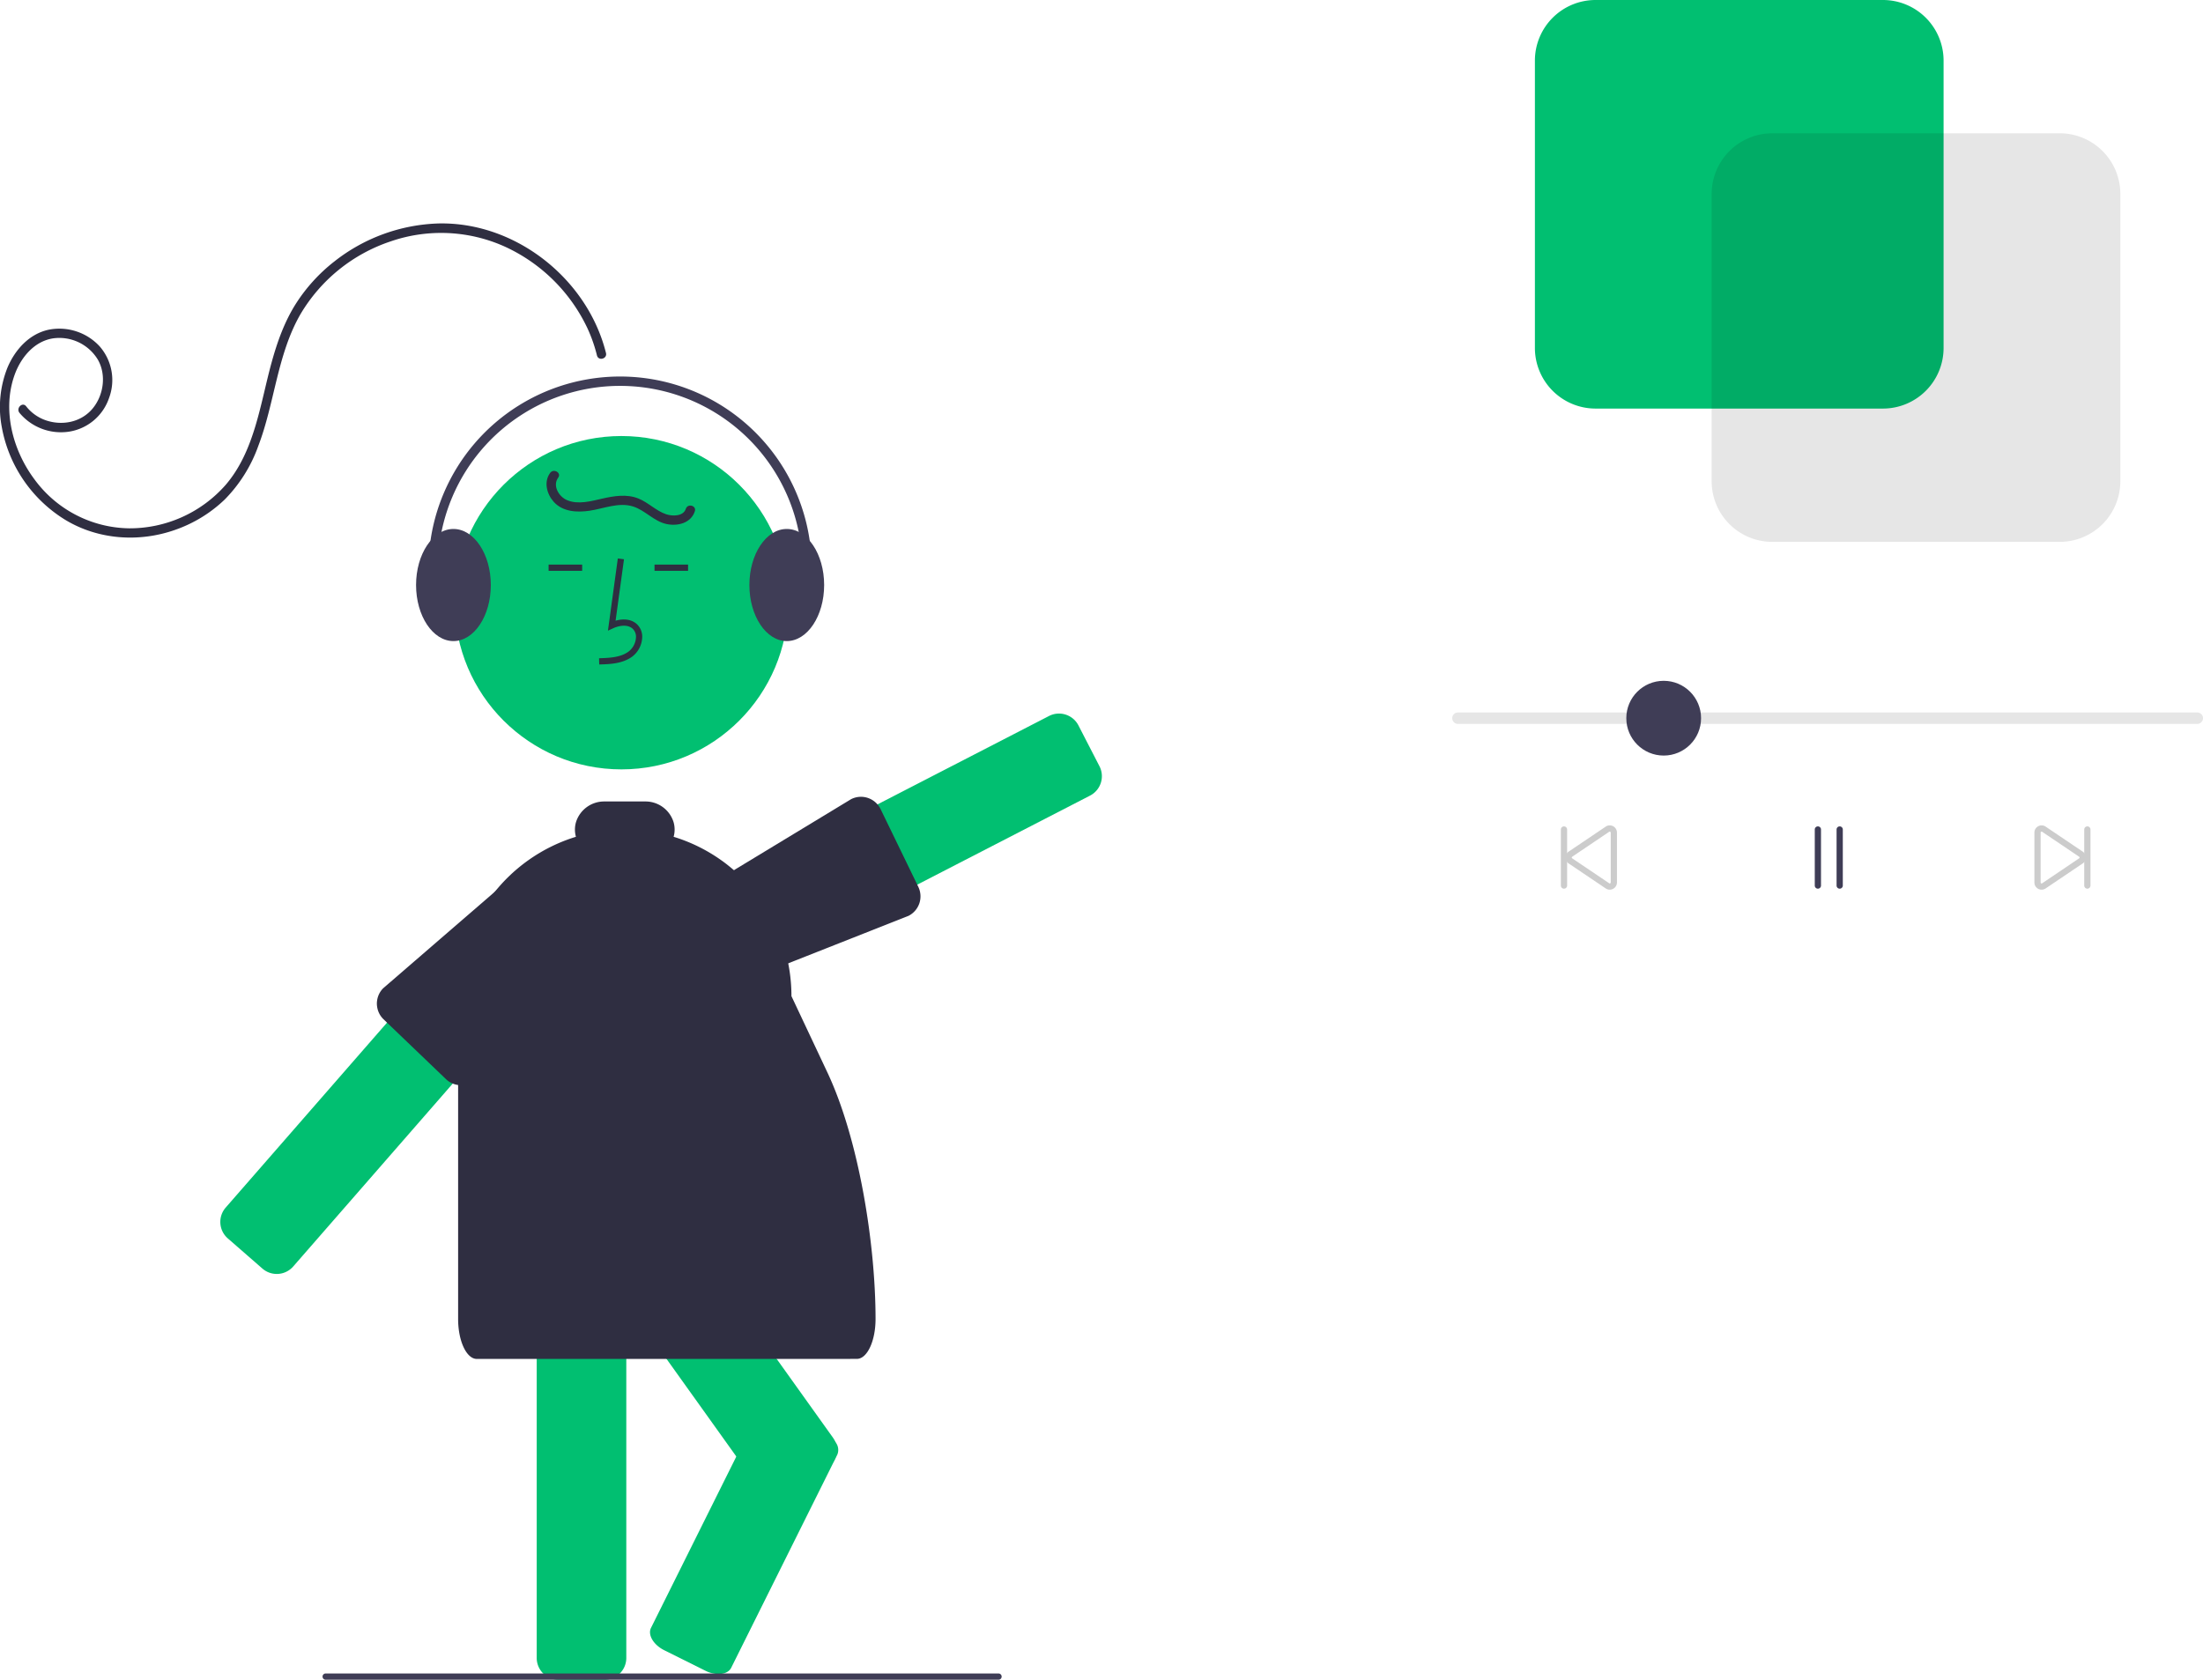 <svg id="e0f19d9f-6ed1-472f-a94b-4f9f3961dc9e" data-name="Layer 1" xmlns="http://www.w3.org/2000/svg" width="707.185" height="539.367" viewBox="0 0 707.185 539.367"><path d="M423.088,489.194a6.994,6.994,0,0,0-2.38-4.8l-11.13-9.7a6.996,6.996,0,0,0-9.39.17,5.583,5.583,0,0,0-.48.5L370.648,508.684l-3.18,3.64-48.62,55.75a7.018,7.018,0,0,0,.68,9.88l11.12,9.7a7.013,7.013,0,0,0,9.88-.67l26.94-30.89,24.28-27.85,29.63-33.97A6.982,6.982,0,0,0,423.088,489.194Z" transform="translate(-246.408 -180.316)" fill="#01bf71"/><path d="M599.348,426.344l-6.76-13.12a7.017,7.017,0,0,0-9.43-3.01l-55.07,28.39-34.62,17.85-19.65,10.13a6.642,6.642,0,0,0-1.42.98,6.864,6.864,0,0,0-2.04,3.11,6.935,6.935,0,0,0,.45,5.34l2.64,5.13,4.12,7.99a6.974,6.974,0,0,0,4.09,3.46,7.245,7.245,0,0,0,2.15.33,6.897,6.897,0,0,0,3.19-.78l23.34-12.03,30.52-15.74,55.48-28.6a7.017,7.017,0,0,0,3.01-9.43Z" transform="translate(-246.408 -180.316)" fill="#01bf71"/><path d="M541.158,465.004l-.3-.63-11.82-24.35a7.034,7.034,0,0,0-4.05-3.5,6.959,6.959,0,0,0-5.38.41l-28.84,17.48-19.2,11.64a1.702,1.702,0,0,0-.4.28c-1.1.99-1.69,3.53-2.17,5.61-.17.72-.31,1.35-.45,1.76-.05.17-.11.35-.15.53a6.972,6.972,0,0,0,.54,4.81l2.36,4.71,4.26,8.48a7.037,7.037,0,0,0,6.28,3.87,6.811,6.811,0,0,0,3.08-.74l26.86-10.6,26.26-10.37a7.009,7.009,0,0,0,3.12-9.39Z" transform="translate(-246.408 -180.316)" fill="#2f2e41"/><circle cx="199.483" cy="193.525" r="53.519" fill="#01bf71"/><path d="M447.438,587.384a6.962,6.962,0,0,0-4.45-6.23,6.859,6.859,0,0,0-2.53-.48H425.698a7.008,7.008,0,0,0-7,7v125.01a7.008,7.008,0,0,0,7,7h14.76a7.008,7.008,0,0,0,7-7V587.674A1.367,1.367,0,0,0,447.438,587.384Z" transform="translate(-246.408 -180.316)" fill="#01bf71"/><path d="M514.498,643.204a6.959,6.959,0,0,0-.76-1.35l-25.16-35.2-20.73-28.99H432.488l2.5,3.49,4.45,6.23,13.79,19.28,29.55,41.33,7.57,10.58a7.002,7.002,0,0,0,9.76,1.63l12.01-8.59A7.009,7.009,0,0,0,514.498,643.204Zm-72.3-101.42a7.011,7.011,0,0,0-9.77-1.62l-12.01,8.58a7.011,7.011,0,0,0-1.62,9.77l4.4,6.15H458.558Z" transform="translate(-246.408 -180.316)" fill="#01bf71"/><path d="M514.728,643.544a4.098,4.098,0,0,0-.229-.34,9.641,9.641,0,0,0-3.56-2.96l-13.21-6.57c-3.46-1.72-7.18-1.3-8.29.94l-6.66,13.38-27.39,55.02c-1.12,2.24.79,5.46,4.24,7.18l13.21,6.58a9.712,9.712,0,0,0,4.23,1.06c1.86,0,3.41-.69,4.06-2l34.05-68.4A3.963,3.963,0,0,0,514.728,643.544Z" transform="translate(-246.408 -180.316)" fill="#01bf71"/><path d="M435.618,472.744l-2.22-2.18-1.23-1.23-7.06-6.95a7.034,7.034,0,0,0-4.41-2c-.19-.01-.37-.02-.56-.02-.42.01-1.06-.05-1.81-.11-2.37-.2-5.33-.46-6.36.6l-13.67,11.82-28.89,24.97a6.94,6.94,0,0,0-1.94,3.9,6.34,6.34,0,0,0-.08,1.07,6.012,6.012,0,0,0,.08.95,6.949,6.949,0,0,0,2.01,3.99l1.17,1.13,18.86,18.08a7.015,7.015,0,0,0,4.96,2.01,6.771,6.771,0,0,0,2.37-.43,7.018,7.018,0,0,0,2.59-1.68l32.87-39.91,2.15-2.61,1.24-1.5A7.008,7.008,0,0,0,435.618,472.744Z" transform="translate(-246.408 -180.316)" fill="#2f2e41"/><path d="M438.766,393.677l-.056-2c3.721-.104,7.001-.337,9.466-2.138a6.148,6.148,0,0,0,2.381-4.528,3.514,3.514,0,0,0-1.153-2.895c-1.636-1.382-4.269-.935-6.188-.055l-1.655.759,3.173-23.19,1.981.271-2.699,19.727c2.607-.767,5.023-.437,6.678.961a5.471,5.471,0,0,1,1.86,4.492,8.133,8.133,0,0,1-3.2,6.073C446.189,393.469,442.073,393.585,438.766,393.677Z" transform="translate(-246.408 -180.316)" fill="#2f2e41"/><rect x="210.108" y="181.287" width="10.771" height="2" fill="#2f2e41"/><rect x="176.108" y="181.287" width="10.771" height="2" fill="#2f2e41"/><path d="M440.935,293.664c-5.935-23.789-28.939-42.055-53.589-41.601a56.772,56.772,0,0,0-33.558,12.168A54.245,54.245,0,0,0,341.481,277.696c-3.715,5.798-6.048,12.343-7.869,18.949-3.68,13.348-5.414,28.452-14.753,39.352A41.015,41.015,0,0,1,287.826,349.958a38.318,38.318,0,0,1-30.295-15.643c-7.029-9.372-10.49-22.333-6.429-33.643,1.993-5.55,6.278-10.793,12.406-11.718a14.462,14.462,0,0,1,14.318,6.854c2.756,4.836,1.875,11.289-1.578,15.554-3.637,4.493-9.715,5.737-15.075,3.932a13.698,13.698,0,0,1-6.376-4.523c-1.199-1.514-3.323.609-2.137,2.107a17.341,17.341,0,0,0,15.839,6.051,16.189,16.189,0,0,0,12.9-10.78,16.438,16.438,0,0,0-2.999-16.615,17.59,17.59,0,0,0-16.339-5.353c-6.328,1.34-10.924,6.544-13.309,12.312a34.359,34.359,0,0,0-1.789,18.849,44.163,44.163,0,0,0,20.215,29.781c10.669,6.551,23.985,7.452,35.689,3.244a43.738,43.738,0,0,0,15.669-9.648,46.894,46.894,0,0,0,10.793-17.225c5.277-13.816,6.05-29.277,13.516-42.264a53.188,53.188,0,0,1,28.931-23.396,49.736,49.736,0,0,1,36.911,1.772,54.31,54.31,0,0,1,26.293,26.107,48.615,48.615,0,0,1,3.057,8.729c.468,1.877,3.365,1.098,2.898-.777Z" transform="translate(-246.408 -180.316)" fill="#2f2e41"/><path d="M498.778,486.764q-.615-2.37-1.44-4.65a53.427,53.427,0,0,0-16.87-23.66q-1.305-1.065-2.7-2.04a53.235,53.235,0,0,0-15.119-7.406,8.604,8.604,0,0,0-.021-4.718,9.432,9.432,0,0,0-9.127-6.626H440.461a9.458,9.458,0,0,0-9.153,6.637,8.581,8.581,0,0,0-.021,4.703,53.531,53.531,0,0,0-37.818,51.16V603.836c0,7.077,2.69,12.828,6,12.828h95c.04,0,27.07,0,27.11-.021,3.26-.107,5.89-5.815,5.89-12.806v0c0-23.934-5.288-57.573-15.486-79.225l-11.514-24.447A53.768,53.768,0,0,0,498.778,486.764Z" transform="translate(-246.408 -180.316)" fill="#2f2e41"/><path d="M391.968,386.164c-6.617,0-12-8.075-12-18s5.383-18,12-18,12,8.075,12,18S398.585,386.164,391.968,386.164Z" transform="translate(-246.408 -180.316)" fill="#3f3d56"/><path d="M498.968,386.164c-6.617,0-12-8.075-12-18s5.383-18,12-18,12,8.075,12,18S505.585,386.164,498.968,386.164Z" transform="translate(-246.408 -180.316)" fill="#3f3d56"/><path d="M502.336,383.348a1.501,1.501,0,0,1-1.422-1.98,58.499,58.499,0,1,0-112.687-6.575,1.5,1.5,0,0,1-2.936.619,61.501,61.501,0,1,1,118.466,6.915A1.501,1.501,0,0,1,502.336,383.348Z" transform="translate(-246.408 -180.316)" fill="#3f3d56"/><path d="M423.005,332.166c-2.119,2.893-1.074,6.791,1.158,9.285,2.905,3.245,7.539,3.45,11.562,2.848,4.514-.676,9.303-2.791,13.873-1.366,3.895,1.215,6.674,4.748,10.721,5.635,3.589.787,7.881-.255,9.139-4.08.605-1.838-2.291-2.626-2.893-.798-.814,2.475-4.329,2.425-6.341,1.74-3.227-1.099-5.714-3.771-8.885-5.047-3.739-1.505-7.796-.825-11.603.032-3.588.808-7.718,2.006-11.293.497-2.645-1.117-4.75-4.635-2.847-7.232,1.142-1.559-1.46-3.057-2.59-1.514Z" transform="translate(-246.408 -180.316)" fill="#2f2e41"/><path d="M566.948,719.664h-216a1,1,0,0,1,0-2h216a1,1,0,0,1,0,2Z" transform="translate(-246.408 -180.316)" fill="#3f3d56"/><path d="M951.757,412.759H714.427a1.835,1.835,0,1,1,0-3.67H951.757a1.835,1.835,0,1,1,0,3.67Z" transform="translate(-246.408 -180.316)" fill="#e6e6e6"/><path d="M850.867,311.506H758.577a19.472,19.472,0,0,1-19.45-19.45v-92.29a19.472,19.472,0,0,1,19.45-19.45h92.29a19.472,19.472,0,0,1,19.45,19.45v92.29A19.472,19.472,0,0,1,850.867,311.506Z" transform="translate(-246.408 -180.316)" fill="#01bf71"/><path d="M907.607,354.306h-92.29a19.472,19.472,0,0,1-19.45-19.45v-92.29a19.472,19.472,0,0,1,19.45-19.45h92.29a19.472,19.472,0,0,1,19.45,19.45v92.29A19.472,19.472,0,0,1,907.607,354.306Z" transform="translate(-246.408 -180.316)" opacity="0.1" style="isolation:isolate"/><path d="M748.468,465.664a1,1,0,0,1-1-1v-18a1,1,0,0,1,2,0v18A1,1,0,0,1,748.468,465.664Z" transform="translate(-246.408 -180.316)" fill="#ccc"/><path d="M829.968,465.664a1,1,0,0,1-1-1v-18a1,1,0,0,1,2,0v18A1,1,0,0,1,829.968,465.664Z" transform="translate(-246.408 -180.316)" fill="#3f3d56"/><path d="M836.968,465.664a1,1,0,0,1-1-1v-18a1,1,0,0,1,2,0v18A1,1,0,0,1,836.968,465.664Z" transform="translate(-246.408 -180.316)" fill="#3f3d56"/><path d="M763.148,465.989a2.314,2.314,0,0,1-1.16-.315l-11.894-8.021c-.022-.014-.045-.027-.067-.042a2.267,2.267,0,0,1-1.059-1.948,2.296,2.296,0,0,1,1.16-2.009l11.801-7.965a2.319,2.319,0,0,1,3.539,1.972v16.004a2.329,2.329,0,0,1-2.32,2.324Zm-.101-2.01a.306.306,0,0,0,.261-.037.311.311,0,0,0,.16-.277V447.662a.32.32,0,0,0-.48-.277l-11.801,7.965c-.198.117-.219.245-.219.314a.309.309,0,0,0,.16.277l.06.037Z" transform="translate(-246.408 -180.316)" fill="#ccc"/><path d="M916.468,465.664a1,1,0,0,1-1-1v-18a1,1,0,0,1,2,0v18A1,1,0,0,1,916.468,465.664Z" transform="translate(-246.408 -180.316)" fill="#ccc"/><path d="M901.77,465.985a2.272,2.272,0,0,1-1.141-.31,2.296,2.296,0,0,1-1.16-2.009V447.662a2.32,2.32,0,0,1,3.48-2.009l11.919,8.039a2.262,2.262,0,0,1,1.101,1.972,2.296,2.296,0,0,1-1.126,1.989l-11.835,7.985A2.459,2.459,0,0,1,901.77,465.985Zm-.302-2.319a.32.32,0,0,0,.48.277l11.846-7.994a.337.337,0,0,0,.174-.284v-.001a.309.309,0,0,0-.16-.277l-11.92-8.039a.297.297,0,0,0-.261.037.311.311,0,0,0-.16.277Z" transform="translate(-246.408 -180.316)" fill="#ccc"/><circle cx="534.061" cy="230.607" r="12" fill="#3f3d56"/></svg>